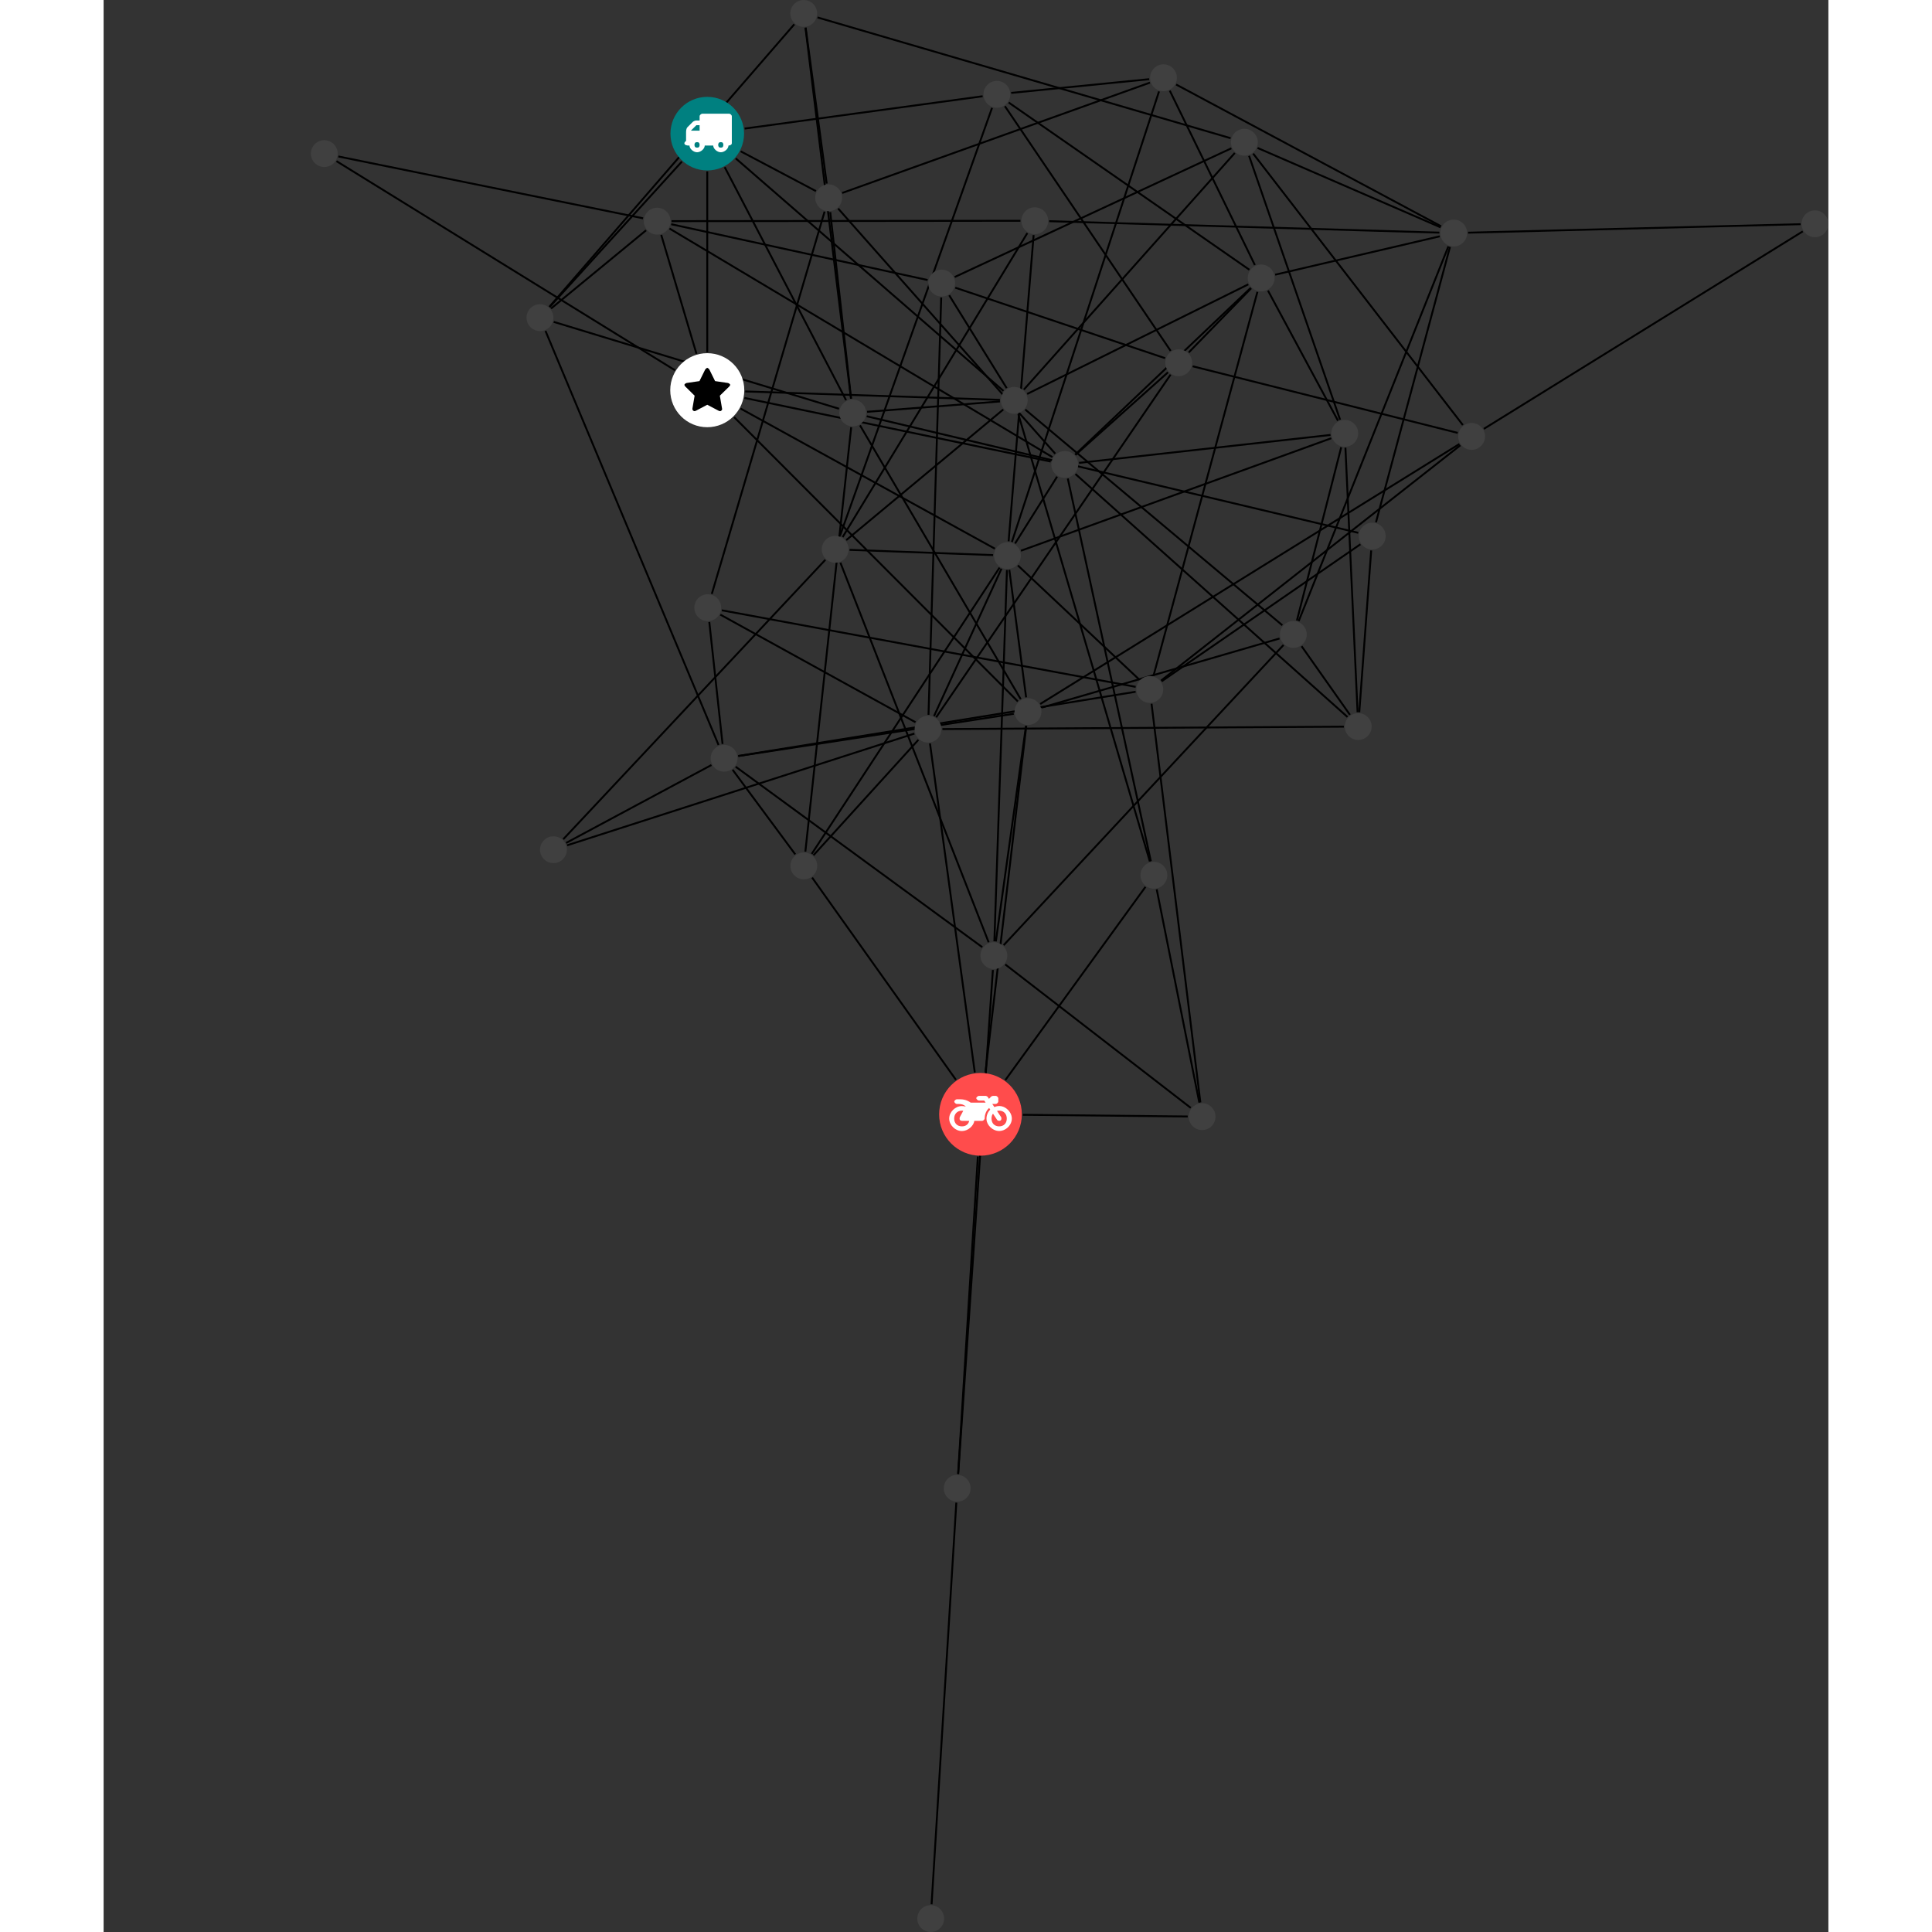 <?xml version="1.0" encoding="UTF-8"?>
<svg xmlns="http://www.w3.org/2000/svg" xmlns:xlink="http://www.w3.org/1999/xlink" width="405.790pt" height="405.790pt" viewBox="-43.528 0.000 362.263 405.790" version="1.1">
<rect x="-43.528" y="0.000" width="362.263" height="405.790" fill="#333333" stroke="none"/>
<defs>
<g>
<symbol overflow="visible" id="glyph0-0">
<path style="stroke:none;" d="M 1.422 -0.75 L 1.422 -7.922 L 3.562 -7.922 L 3.562 -0.891 L 1.422 -0.891 Z M 0.625 0 L 4.531 0 L 4.531 -8.812 L 0.438 -8.812 L 0.438 0 Z M 0.625 0 "/>
</symbol>
<symbol overflow="visible" id="glyph0-1">
<path style="stroke:none;" d="M 3.375 -0.844 C 3.375 -0.453 3.234 -0.266 2.844 -0.266 C 2.469 -0.266 2.297 -0.453 2.297 -0.844 C 2.297 -1.219 2.469 -1.422 2.844 -1.422 C 3.234 -1.422 3.375 -1.219 3.375 -0.844 Z M 1.594 -3.688 L 1.594 -3.859 C 1.594 -3.875 1.578 -3.875 1.594 -3.891 L 2.688 -4.969 C 2.703 -5 2.656 -4.984 2.688 -4.984 L 3.375 -4.984 L 3.375 -3.828 L 1.594 -3.828 Z M 8.359 -0.844 C 8.359 -0.453 8.219 -0.266 7.828 -0.266 C 7.453 -0.266 7.281 -0.453 7.281 -0.844 C 7.281 -1.219 7.453 -1.422 7.828 -1.422 C 8.219 -1.422 8.359 -1.219 8.359 -0.844 Z M 10.141 -6.891 C 10.141 -7.094 9.812 -7.391 9.609 -7.391 L 3.922 -7.391 C 3.719 -7.391 3.375 -7.094 3.375 -6.891 L 3.375 -5.969 L 2.672 -5.969 C 2.469 -5.969 2.078 -5.812 1.938 -5.672 L 0.844 -4.578 C 0.531 -4.266 0.531 -3.734 0.531 -3.328 L 0.531 -1.688 C 0.516 -1.688 0.172 -1.391 0.172 -1.203 C 0.172 -0.781 0.781 -0.703 1.062 -0.703 L 1.25 -0.703 C 1.25 -0.047 2.062 0.703 2.844 0.703 C 3.641 0.703 4.453 -0.047 4.453 -0.703 L 6.234 -0.703 C 6.234 -0.047 7.047 0.703 7.828 0.703 C 8.625 0.703 9.438 -0.047 9.438 -0.703 C 9.547 -0.703 10.141 -0.781 10.141 -1.203 Z M 10.141 -6.891 "/>
</symbol>
<symbol overflow="visible" id="glyph0-2">
<path style="stroke:none;" d="M 12.969 -2.906 C 12.844 -3.984 11.859 -5.016 10.781 -5.219 C 10.234 -5.328 9.703 -5.219 9.328 -5.031 L 8.875 -5.688 L 9.609 -5.688 C 9.812 -5.688 10.141 -5.984 10.141 -6.188 L 10.141 -6.891 C 10.141 -7.094 9.812 -7.391 9.609 -7.391 L 9.047 -7.391 C 8.969 -7.391 8.734 -7.312 8.656 -7.25 L 8.188 -6.766 L 7.891 -7.203 C 7.828 -7.281 7.594 -7.391 7.484 -7.391 L 6.078 -7.391 C 5.906 -7.391 5.547 -7.125 5.516 -6.953 C 5.484 -6.734 5.828 -6.406 6.047 -6.406 L 7.188 -6.406 L 7.484 -5.969 L 4.344 -5.969 C 4.141 -6.125 3.375 -6.672 2.141 -6.672 L 1.422 -6.672 C 1.219 -6.672 0.891 -6.375 0.891 -6.188 C 0.891 -5.984 1.219 -5.688 1.422 -5.688 L 1.781 -5.688 C 2.484 -5.688 2.906 -5.516 3.281 -5.188 L 3.25 -5.141 C 3.078 -5.188 2.797 -5.25 2.5 -5.25 C 1.109 -5.25 -0.172 -4 -0.172 -2.625 C -0.172 -1.25 1.109 0 2.5 0 C 3.75 0 4.953 -1.062 5.109 -2.141 L 6.766 -2.141 C 6.969 -2.141 7.281 -2.438 7.281 -2.625 C 7.281 -3.609 7.688 -4.391 8.219 -4.844 L 8.453 -4.5 C 7.969 -4.062 7.578 -3.203 7.672 -2.359 C 7.781 -1.172 8.969 -0.094 10.141 -0.016 C 11.703 0.094 13.156 -1.344 12.969 -2.906 Z M 2.5 -0.984 C 1.516 -0.984 0.875 -1.641 0.875 -2.625 C 0.875 -3.594 1.516 -4.281 2.5 -4.281 C 2.672 -4.281 2.844 -4.234 2.781 -4.25 L 2.047 -2.891 C 2 -2.781 2 -2.469 2.047 -2.359 C 2.125 -2.25 2.375 -2.141 2.5 -2.141 L 4.031 -2.141 C 3.891 -1.453 3.344 -0.984 2.5 -0.984 Z M 10.328 -0.984 C 9.344 -0.984 8.719 -1.641 8.719 -2.625 C 8.719 -3.109 8.859 -3.469 9.031 -3.641 L 9.906 -2.328 C 9.969 -2.219 10.203 -2.141 10.328 -2.141 C 10.391 -2.141 10.594 -2.188 10.641 -2.234 C 10.812 -2.344 10.844 -2.75 10.734 -2.922 L 9.875 -4.219 C 9.859 -4.219 10.094 -4.281 10.328 -4.281 C 11.297 -4.281 11.922 -3.594 11.922 -2.625 C 11.922 -1.641 11.297 -0.984 10.328 -0.984 Z M 10.328 -0.984 "/>
</symbol>
<symbol overflow="visible" id="glyph0-3">
<path style="stroke:none;" d="M 9.438 -5.078 C 9.438 -5.25 9.078 -5.453 8.938 -5.469 L 6.266 -5.859 L 5.078 -8.266 C 5.031 -8.375 4.75 -8.641 4.625 -8.641 C 4.5 -8.641 4.234 -8.375 4.172 -8.266 L 2.984 -5.859 L 0.312 -5.469 C 0.172 -5.453 -0.172 -5.25 -0.172 -5.078 C -0.172 -4.969 -0.062 -4.781 0.016 -4.719 L 1.969 -2.797 L 1.5 -0.062 C 1.5 -0.016 1.5 0.016 1.5 0.047 C 1.5 0.203 1.75 0.453 1.906 0.453 C 1.984 0.453 2.188 0.406 2.25 0.359 L 4.625 -0.891 L 7 0.359 C 7.062 0.406 7.266 0.453 7.344 0.453 C 7.5 0.453 7.75 0.203 7.75 0.047 C 7.75 0.016 7.75 -0.016 7.734 -0.062 L 7.266 -2.797 L 9.234 -4.719 C 9.297 -4.781 9.438 -4.969 9.438 -5.078 Z M 9.438 -5.078 "/>
</symbol>
</g>
<clipPath id="clip1">
  <path d="M 124 309 L 142 309 L 142 405.789 L 124 405.789 Z M 124 309 "/>
</clipPath>
<clipPath id="clip2">
  <path d="M 240 42 L 318.734 42 L 318.734 96 L 240 96 Z M 240 42 "/>
</clipPath>
<clipPath id="clip3">
  <path d="M 237 41 L 318.734 41 L 318.734 55 L 237 55 Z M 237 41 "/>
</clipPath>
<clipPath id="clip4">
  <path d="M 127 400 L 134 400 L 134 405.789 L 127 405.789 Z M 127 400 "/>
</clipPath>
<clipPath id="clip5">
  <path d="M 313 44 L 318.734 44 L 318.734 50 L 313 50 Z M 313 44 "/>
</clipPath>
</defs>
<g id="surface1">
<path style="fill:none;stroke-width:0.399;stroke-linecap:butt;stroke-linejoin:miter;stroke:rgb(0%,0%,0%);stroke-opacity:1;stroke-miterlimit:10;" d="M -0 -7.928 L -0 -45.908 " transform="matrix(1,0,0,-1,83.258,28.072)"/>
<path style="fill:none;stroke-width:0.399;stroke-linecap:butt;stroke-linejoin:miter;stroke:rgb(0%,0%,0%);stroke-opacity:1;stroke-miterlimit:10;" d="M 3.664 -7.033 L 29.16 -55.983 " transform="matrix(1,0,0,-1,83.258,28.072)"/>
<path style="fill:none;stroke-width:0.399;stroke-linecap:butt;stroke-linejoin:miter;stroke:rgb(0%,0%,0%);stroke-opacity:1;stroke-miterlimit:10;" d="M 5.984 -5.198 L 62.207 -54.037 " transform="matrix(1,0,0,-1,83.258,28.072)"/>
<path style="fill:none;stroke-width:0.399;stroke-linecap:butt;stroke-linejoin:miter;stroke:rgb(0%,0%,0%);stroke-opacity:1;stroke-miterlimit:10;" d="M 7.855 1.068 L 57.84 7.857 " transform="matrix(1,0,0,-1,83.258,28.072)"/>
<path style="fill:none;stroke-width:0.399;stroke-linecap:butt;stroke-linejoin:miter;stroke:rgb(0%,0%,0%);stroke-opacity:1;stroke-miterlimit:10;" d="M -5.332 -5.865 L -33.11 -36.416 " transform="matrix(1,0,0,-1,83.258,28.072)"/>
<path style="fill:none;stroke-width:0.399;stroke-linecap:butt;stroke-linejoin:miter;stroke:rgb(0%,0%,0%);stroke-opacity:1;stroke-miterlimit:10;" d="M 7.012 -3.705 L 22.828 -12.065 " transform="matrix(1,0,0,-1,83.258,28.072)"/>
<path style="fill:none;stroke-width:0.399;stroke-linecap:butt;stroke-linejoin:miter;stroke:rgb(0%,0%,0%);stroke-opacity:1;stroke-miterlimit:10;" d="M 121.039 -107.397 L 62.258 -170.444 " transform="matrix(1,0,0,-1,83.258,28.072)"/>
<path style="fill:none;stroke-width:0.399;stroke-linecap:butt;stroke-linejoin:miter;stroke:rgb(0%,0%,0%);stroke-opacity:1;stroke-miterlimit:10;" d="M 120.785 -103.252 L 66.797 -57.955 " transform="matrix(1,0,0,-1,83.258,28.072)"/>
<path style="fill:none;stroke-width:0.399;stroke-linecap:butt;stroke-linejoin:miter;stroke:rgb(0%,0%,0%);stroke-opacity:1;stroke-miterlimit:10;" d="M 124.836 -107.658 L 134.988 -122.065 " transform="matrix(1,0,0,-1,83.258,28.072)"/>
<path style="fill:none;stroke-width:0.399;stroke-linecap:butt;stroke-linejoin:miter;stroke:rgb(0%,0%,0%);stroke-opacity:1;stroke-miterlimit:10;" d="M 123.847 -102.268 L 133.152 -65.869 " transform="matrix(1,0,0,-1,83.258,28.072)"/>
<path style="fill:none;stroke-width:0.399;stroke-linecap:butt;stroke-linejoin:miter;stroke:rgb(0%,0%,0%);stroke-opacity:1;stroke-miterlimit:10;" d="M 124.219 -102.389 L 155.664 -23.678 " transform="matrix(1,0,0,-1,83.258,28.072)"/>
<path style="fill:none;stroke-width:0.399;stroke-linecap:butt;stroke-linejoin:miter;stroke:rgb(0%,0%,0%);stroke-opacity:1;stroke-miterlimit:10;" d="M 120.199 -106.033 L 70.265 -120.545 " transform="matrix(1,0,0,-1,83.258,28.072)"/>
<path style="fill:none;stroke-width:0.399;stroke-linecap:butt;stroke-linejoin:miter;stroke:rgb(0%,0%,0%);stroke-opacity:1;stroke-miterlimit:10;" d="M 73.48 -72.041 L 64.656 -86.073 " transform="matrix(1,0,0,-1,83.258,28.072)"/>
<path style="fill:none;stroke-width:0.399;stroke-linecap:butt;stroke-linejoin:miter;stroke:rgb(0%,0%,0%);stroke-opacity:1;stroke-miterlimit:10;" d="M 72.133 -68.873 L 7.808 -55.506 " transform="matrix(1,0,0,-1,83.258,28.072)"/>
<path style="fill:none;stroke-width:0.399;stroke-linecap:butt;stroke-linejoin:miter;stroke:rgb(0%,0%,0%);stroke-opacity:1;stroke-miterlimit:10;" d="M 77.34 -71.494 L 134.476 -122.522 " transform="matrix(1,0,0,-1,83.258,28.072)"/>
<path style="fill:none;stroke-width:0.399;stroke-linecap:butt;stroke-linejoin:miter;stroke:rgb(0%,0%,0%);stroke-opacity:1;stroke-miterlimit:10;" d="M 77.34 -67.475 L 96.769 -50.131 " transform="matrix(1,0,0,-1,83.258,28.072)"/>
<path style="fill:none;stroke-width:0.399;stroke-linecap:butt;stroke-linejoin:miter;stroke:rgb(0%,0%,0%);stroke-opacity:1;stroke-miterlimit:10;" d="M 78.086 -69.151 L 130.902 -63.28 " transform="matrix(1,0,0,-1,83.258,28.072)"/>
<path style="fill:none;stroke-width:0.399;stroke-linecap:butt;stroke-linejoin:miter;stroke:rgb(0%,0%,0%);stroke-opacity:1;stroke-miterlimit:10;" d="M 75.726 -72.436 L 93.172 -152.815 " transform="matrix(1,0,0,-1,83.258,28.072)"/>
<path style="fill:none;stroke-width:0.399;stroke-linecap:butt;stroke-linejoin:miter;stroke:rgb(0%,0%,0%);stroke-opacity:1;stroke-miterlimit:10;" d="M 72.496 -67.94 L -7.93 -19.928 " transform="matrix(1,0,0,-1,83.258,28.072)"/>
<path style="fill:none;stroke-width:0.399;stroke-linecap:butt;stroke-linejoin:miter;stroke:rgb(0%,0%,0%);stroke-opacity:1;stroke-miterlimit:10;" d="M 77.277 -67.408 L 114.156 -32.389 " transform="matrix(1,0,0,-1,83.258,28.072)"/>
<path style="fill:none;stroke-width:0.399;stroke-linecap:butt;stroke-linejoin:miter;stroke:rgb(0%,0%,0%);stroke-opacity:1;stroke-miterlimit:10;" d="M 73.09 -67.225 L 27.496 -15.733 " transform="matrix(1,0,0,-1,83.258,28.072)"/>
<path style="fill:none;stroke-width:0.399;stroke-linecap:butt;stroke-linejoin:miter;stroke:rgb(0%,0%,0%);stroke-opacity:1;stroke-miterlimit:10;" d="M 56.836 -214.85 L 52.687 -281.51 " transform="matrix(1,0,0,-1,83.258,28.072)"/>
<path style="fill:none;stroke-width:0.399;stroke-linecap:butt;stroke-linejoin:miter;stroke:rgb(0%,0%,0%);stroke-opacity:1;stroke-miterlimit:10;" d="M 66.273 -206.073 L 100.918 -206.432 " transform="matrix(1,0,0,-1,83.258,28.072)"/>
<path style="fill:none;stroke-width:0.399;stroke-linecap:butt;stroke-linejoin:miter;stroke:rgb(0%,0%,0%);stroke-opacity:1;stroke-miterlimit:10;" d="M 62.605 -198.787 L 92.039 -158.205 " transform="matrix(1,0,0,-1,83.258,28.072)"/>
<path style="fill:none;stroke-width:0.399;stroke-linecap:butt;stroke-linejoin:miter;stroke:rgb(0%,0%,0%);stroke-opacity:1;stroke-miterlimit:10;" d="M 52.238 -198.737 L 22.031 -156.26 " transform="matrix(1,0,0,-1,83.258,28.072)"/>
<path style="fill:none;stroke-width:0.399;stroke-linecap:butt;stroke-linejoin:miter;stroke:rgb(0%,0%,0%);stroke-opacity:1;stroke-miterlimit:10;" d="M 56.191 -197.174 L 46.781 -128.069 " transform="matrix(1,0,0,-1,83.258,28.072)"/>
<path style="fill:none;stroke-width:0.399;stroke-linecap:butt;stroke-linejoin:miter;stroke:rgb(0%,0%,0%);stroke-opacity:1;stroke-miterlimit:10;" d="M 58.429 -197.155 L 67.012 -124.385 " transform="matrix(1,0,0,-1,83.258,28.072)"/>
<path style="fill:none;stroke-width:0.399;stroke-linecap:butt;stroke-linejoin:miter;stroke:rgb(0%,0%,0%);stroke-opacity:1;stroke-miterlimit:10;" d="M 50.82 -33.951 L 62.894 -53.451 " transform="matrix(1,0,0,-1,83.258,28.072)"/>
<path style="fill:none;stroke-width:0.399;stroke-linecap:butt;stroke-linejoin:miter;stroke:rgb(0%,0%,0%);stroke-opacity:1;stroke-miterlimit:10;" d="M 52.09 -32.35 L 96.16 -47.158 " transform="matrix(1,0,0,-1,83.258,28.072)"/>
<path style="fill:none;stroke-width:0.399;stroke-linecap:butt;stroke-linejoin:miter;stroke:rgb(0%,0%,0%);stroke-opacity:1;stroke-miterlimit:10;" d="M 46.281 -30.744 L -7.571 -19.022 " transform="matrix(1,0,0,-1,83.258,28.072)"/>
<path style="fill:none;stroke-width:0.399;stroke-linecap:butt;stroke-linejoin:miter;stroke:rgb(0%,0%,0%);stroke-opacity:1;stroke-miterlimit:10;" d="M 51.965 -30.116 L 110.082 -3.073 " transform="matrix(1,0,0,-1,83.258,28.072)"/>
<path style="fill:none;stroke-width:0.399;stroke-linecap:butt;stroke-linejoin:miter;stroke:rgb(0%,0%,0%);stroke-opacity:1;stroke-miterlimit:10;" d="M 49.137 -34.405 L 46.469 -122.065 " transform="matrix(1,0,0,-1,83.258,28.072)"/>
<path style="fill:none;stroke-width:0.399;stroke-linecap:butt;stroke-linejoin:miter;stroke:rgb(0%,0%,0%);stroke-opacity:1;stroke-miterlimit:10;" d="M 68.551 -21.303 L 63.297 -85.619 " transform="matrix(1,0,0,-1,83.258,28.072)"/>
<path style="fill:none;stroke-width:0.399;stroke-linecap:butt;stroke-linejoin:miter;stroke:rgb(0%,0%,0%);stroke-opacity:1;stroke-miterlimit:10;" d="M 67.23 -20.877 L 28.437 -84.729 " transform="matrix(1,0,0,-1,83.258,28.072)"/>
<path style="fill:none;stroke-width:0.399;stroke-linecap:butt;stroke-linejoin:miter;stroke:rgb(0%,0%,0%);stroke-opacity:1;stroke-miterlimit:10;" d="M 65.777 -18.299 L -7.504 -18.377 " transform="matrix(1,0,0,-1,83.258,28.072)"/>
<path style="fill:none;stroke-width:0.399;stroke-linecap:butt;stroke-linejoin:miter;stroke:rgb(0%,0%,0%);stroke-opacity:1;stroke-miterlimit:10;" d="M 71.812 -18.385 L 153.769 -20.787 " transform="matrix(1,0,0,-1,83.258,28.072)"/>
<path style="fill:none;stroke-width:0.399;stroke-linecap:butt;stroke-linejoin:miter;stroke:rgb(0%,0%,0%);stroke-opacity:1;stroke-miterlimit:10;" d="M 60.406 -87.17 L 6.984 -57.733 " transform="matrix(1,0,0,-1,83.258,28.072)"/>
<path style="fill:none;stroke-width:0.399;stroke-linecap:butt;stroke-linejoin:miter;stroke:rgb(0%,0%,0%);stroke-opacity:1;stroke-miterlimit:10;" d="M 60.035 -88.518 L 29.887 -87.416 " transform="matrix(1,0,0,-1,83.258,28.072)"/>
<path style="fill:none;stroke-width:0.399;stroke-linecap:butt;stroke-linejoin:miter;stroke:rgb(0%,0%,0%);stroke-opacity:1;stroke-miterlimit:10;" d="M 62.945 -91.643 L 60.304 -169.635 " transform="matrix(1,0,0,-1,83.258,28.072)"/>
<path style="fill:none;stroke-width:0.399;stroke-linecap:butt;stroke-linejoin:miter;stroke:rgb(0%,0%,0%);stroke-opacity:1;stroke-miterlimit:10;" d="M 65.246 -90.694 L 90.75 -114.678 " transform="matrix(1,0,0,-1,83.258,28.072)"/>
<path style="fill:none;stroke-width:0.399;stroke-linecap:butt;stroke-linejoin:miter;stroke:rgb(0%,0%,0%);stroke-opacity:1;stroke-miterlimit:10;" d="M 63.984 -85.76 L 94.887 8.873 " transform="matrix(1,0,0,-1,83.258,28.072)"/>
<path style="fill:none;stroke-width:0.399;stroke-linecap:butt;stroke-linejoin:miter;stroke:rgb(0%,0%,0%);stroke-opacity:1;stroke-miterlimit:10;" d="M 65.887 -87.6 L 131.062 -63.975 " transform="matrix(1,0,0,-1,83.258,28.072)"/>
<path style="fill:none;stroke-width:0.399;stroke-linecap:butt;stroke-linejoin:miter;stroke:rgb(0%,0%,0%);stroke-opacity:1;stroke-miterlimit:10;" d="M 61.394 -91.151 L 21.937 -151.28 " transform="matrix(1,0,0,-1,83.258,28.072)"/>
<path style="fill:none;stroke-width:0.399;stroke-linecap:butt;stroke-linejoin:miter;stroke:rgb(0%,0%,0%);stroke-opacity:1;stroke-miterlimit:10;" d="M 61.793 -91.373 L 47.629 -122.334 " transform="matrix(1,0,0,-1,83.258,28.072)"/>
<path style="fill:none;stroke-width:0.399;stroke-linecap:butt;stroke-linejoin:miter;stroke:rgb(0%,0%,0%);stroke-opacity:1;stroke-miterlimit:10;" d="M 63.445 -91.619 L 66.972 -118.397 " transform="matrix(1,0,0,-1,83.258,28.072)"/>
<path style="fill:none;stroke-width:0.399;stroke-linecap:butt;stroke-linejoin:miter;stroke:rgb(0%,0%,0%);stroke-opacity:1;stroke-miterlimit:10;" d="M 7.969 -54.147 L 61.469 -55.916 " transform="matrix(1,0,0,-1,83.258,28.072)"/>
<path style="fill:none;stroke-width:0.399;stroke-linecap:butt;stroke-linejoin:miter;stroke:rgb(0%,0%,0%);stroke-opacity:1;stroke-miterlimit:10;" d="M -6.785 -49.69 L -77.875 -5.776 " transform="matrix(1,0,0,-1,83.258,28.072)"/>
<path style="fill:none;stroke-width:0.399;stroke-linecap:butt;stroke-linejoin:miter;stroke:rgb(0%,0%,0%);stroke-opacity:1;stroke-miterlimit:10;" d="M -2.266 -46.237 L -9.664 -21.272 " transform="matrix(1,0,0,-1,83.258,28.072)"/>
<path style="fill:none;stroke-width:0.399;stroke-linecap:butt;stroke-linejoin:miter;stroke:rgb(0%,0%,0%);stroke-opacity:1;stroke-miterlimit:10;" d="M 5.633 -59.53 L 65.234 -119.252 " transform="matrix(1,0,0,-1,83.258,28.072)"/>
<path style="fill:none;stroke-width:0.399;stroke-linecap:butt;stroke-linejoin:miter;stroke:rgb(0%,0%,0%);stroke-opacity:1;stroke-miterlimit:10;" d="M -30.246 -148.201 L 24.805 -89.506 " transform="matrix(1,0,0,-1,83.258,28.072)"/>
<path style="fill:none;stroke-width:0.399;stroke-linecap:butt;stroke-linejoin:miter;stroke:rgb(0%,0%,0%);stroke-opacity:1;stroke-miterlimit:10;" d="M -29.649 -148.975 L 0.875 -132.612 " transform="matrix(1,0,0,-1,83.258,28.072)"/>
<path style="fill:none;stroke-width:0.399;stroke-linecap:butt;stroke-linejoin:miter;stroke:rgb(0%,0%,0%);stroke-opacity:1;stroke-miterlimit:10;" d="M -29.438 -149.475 L 43.504 -126.006 " transform="matrix(1,0,0,-1,83.258,28.072)"/>
<path style="fill:none;stroke-width:0.399;stroke-linecap:butt;stroke-linejoin:miter;stroke:rgb(0%,0%,0%);stroke-opacity:1;stroke-miterlimit:10;" d="M 52.707 -281.514 L 59.992 -175.658 " transform="matrix(1,0,0,-1,83.258,28.072)"/>
<g clip-path="url(#clip1)" clip-rule="nonzero">
<path style="fill:none;stroke-width:0.399;stroke-linecap:butt;stroke-linejoin:miter;stroke:rgb(0%,0%,0%);stroke-opacity:1;stroke-miterlimit:10;" d="M 52.312 -287.533 L 47.117 -371.893 " transform="matrix(1,0,0,-1,83.258,28.072)"/>
</g>
<path style="fill:none;stroke-width:0.399;stroke-linecap:butt;stroke-linejoin:miter;stroke:rgb(0%,0%,0%);stroke-opacity:1;stroke-miterlimit:10;" d="M 27.969 -90.115 L 59.101 -169.838 " transform="matrix(1,0,0,-1,83.258,28.072)"/>
<path style="fill:none;stroke-width:0.399;stroke-linecap:butt;stroke-linejoin:miter;stroke:rgb(0%,0%,0%);stroke-opacity:1;stroke-miterlimit:10;" d="M 29.187 -85.377 L 62.164 -57.944 " transform="matrix(1,0,0,-1,83.258,28.072)"/>
<path style="fill:none;stroke-width:0.399;stroke-linecap:butt;stroke-linejoin:miter;stroke:rgb(0%,0%,0%);stroke-opacity:1;stroke-miterlimit:10;" d="M 27.879 -84.463 L 59.816 5.42 " transform="matrix(1,0,0,-1,83.258,28.072)"/>
<path style="fill:none;stroke-width:0.399;stroke-linecap:butt;stroke-linejoin:miter;stroke:rgb(0%,0%,0%);stroke-opacity:1;stroke-miterlimit:10;" d="M 101.551 -204.619 L 62.59 -174.494 " transform="matrix(1,0,0,-1,83.258,28.072)"/>
<path style="fill:none;stroke-width:0.399;stroke-linecap:butt;stroke-linejoin:miter;stroke:rgb(0%,0%,0%);stroke-opacity:1;stroke-miterlimit:10;" d="M 103.57 -203.471 L 93.316 -119.74 " transform="matrix(1,0,0,-1,83.258,28.072)"/>
<path style="fill:none;stroke-width:0.399;stroke-linecap:butt;stroke-linejoin:miter;stroke:rgb(0%,0%,0%);stroke-opacity:1;stroke-miterlimit:10;" d="M 103.347 -203.506 L 94.402 -158.721 " transform="matrix(1,0,0,-1,83.258,28.072)"/>
<path style="fill:none;stroke-width:0.399;stroke-linecap:butt;stroke-linejoin:miter;stroke:rgb(0%,0%,0%);stroke-opacity:1;stroke-miterlimit:10;" d="M 57.765 -170.869 L 5.972 -132.967 " transform="matrix(1,0,0,-1,83.258,28.072)"/>
<path style="fill:none;stroke-width:0.399;stroke-linecap:butt;stroke-linejoin:miter;stroke:rgb(0%,0%,0%);stroke-opacity:1;stroke-miterlimit:10;" d="M 60.617 -169.662 L 66.949 -124.377 " transform="matrix(1,0,0,-1,83.258,28.072)"/>
<path style="fill:none;stroke-width:0.399;stroke-linecap:butt;stroke-linejoin:miter;stroke:rgb(0%,0%,0%);stroke-opacity:1;stroke-miterlimit:10;" d="M 33.566 -58.424 L 61.476 -56.248 " transform="matrix(1,0,0,-1,83.258,28.072)"/>
<path style="fill:none;stroke-width:0.399;stroke-linecap:butt;stroke-linejoin:miter;stroke:rgb(0%,0%,0%);stroke-opacity:1;stroke-miterlimit:10;" d="M 33.492 -59.358 L 136.734 -83.838 " transform="matrix(1,0,0,-1,83.258,28.072)"/>
<path style="fill:none;stroke-width:0.399;stroke-linecap:butt;stroke-linejoin:miter;stroke:rgb(0%,0%,0%);stroke-opacity:1;stroke-miterlimit:10;" d="M 30.187 -55.666 L 20.629 22.259 " transform="matrix(1,0,0,-1,83.258,28.072)"/>
<path style="fill:none;stroke-width:0.399;stroke-linecap:butt;stroke-linejoin:miter;stroke:rgb(0%,0%,0%);stroke-opacity:1;stroke-miterlimit:10;" d="M 30.23 -61.658 L 20.605 -150.803 " transform="matrix(1,0,0,-1,83.258,28.072)"/>
<path style="fill:none;stroke-width:0.399;stroke-linecap:butt;stroke-linejoin:miter;stroke:rgb(0%,0%,0%);stroke-opacity:1;stroke-miterlimit:10;" d="M 27.668 -57.78 L -32.254 -39.53 " transform="matrix(1,0,0,-1,83.258,28.072)"/>
<path style="fill:none;stroke-width:0.399;stroke-linecap:butt;stroke-linejoin:miter;stroke:rgb(0%,0%,0%);stroke-opacity:1;stroke-miterlimit:10;" d="M 30.219 -55.662 L 25.832 -16.475 " transform="matrix(1,0,0,-1,83.258,28.072)"/>
<path style="fill:none;stroke-width:0.399;stroke-linecap:butt;stroke-linejoin:miter;stroke:rgb(0%,0%,0%);stroke-opacity:1;stroke-miterlimit:10;" d="M 32.082 -61.264 L 65.84 -118.783 " transform="matrix(1,0,0,-1,83.258,28.072)"/>
<path style="fill:none;stroke-width:0.399;stroke-linecap:butt;stroke-linejoin:miter;stroke:rgb(0%,0%,0%);stroke-opacity:1;stroke-miterlimit:10;" d="M 65.336 -58.912 L 92.961 -152.865 " transform="matrix(1,0,0,-1,83.258,28.072)"/>
<path style="fill:none;stroke-width:0.399;stroke-linecap:butt;stroke-linejoin:miter;stroke:rgb(0%,0%,0%);stroke-opacity:1;stroke-miterlimit:10;" d="M 67.187 -54.674 L 113.64 -31.651 " transform="matrix(1,0,0,-1,83.258,28.072)"/>
<path style="fill:none;stroke-width:0.399;stroke-linecap:butt;stroke-linejoin:miter;stroke:rgb(0%,0%,0%);stroke-opacity:1;stroke-miterlimit:10;" d="M 66.492 -53.764 L 110.808 -4.053 " transform="matrix(1,0,0,-1,83.258,28.072)"/>
<path style="fill:none;stroke-width:0.399;stroke-linecap:butt;stroke-linejoin:miter;stroke:rgb(0%,0%,0%);stroke-opacity:1;stroke-miterlimit:10;" d="M 158.176 -65.455 L 95.32 -114.877 " transform="matrix(1,0,0,-1,83.258,28.072)"/>
<path style="fill:none;stroke-width:0.399;stroke-linecap:butt;stroke-linejoin:miter;stroke:rgb(0%,0%,0%);stroke-opacity:1;stroke-miterlimit:10;" d="M 157.621 -62.854 L 101.949 -48.858 " transform="matrix(1,0,0,-1,83.258,28.072)"/>
<g clip-path="url(#clip2)" clip-rule="nonzero">
<path style="fill:none;stroke-width:0.399;stroke-linecap:butt;stroke-linejoin:miter;stroke:rgb(0%,0%,0%);stroke-opacity:1;stroke-miterlimit:10;" d="M 163.113 -62.002 L 230.097 -20.526 " transform="matrix(1,0,0,-1,83.258,28.072)"/>
</g>
<path style="fill:none;stroke-width:0.399;stroke-linecap:butt;stroke-linejoin:miter;stroke:rgb(0%,0%,0%);stroke-opacity:1;stroke-miterlimit:10;" d="M 158.703 -61.201 L 114.66 -4.19 " transform="matrix(1,0,0,-1,83.258,28.072)"/>
<path style="fill:none;stroke-width:0.399;stroke-linecap:butt;stroke-linejoin:miter;stroke:rgb(0%,0%,0%);stroke-opacity:1;stroke-miterlimit:10;" d="M 157.98 -65.182 L 69.93 -119.795 " transform="matrix(1,0,0,-1,83.258,28.072)"/>
<path style="fill:none;stroke-width:0.399;stroke-linecap:butt;stroke-linejoin:miter;stroke:rgb(0%,0%,0%);stroke-opacity:1;stroke-miterlimit:10;" d="M 95.433 -115.03 L 137.187 -86.244 " transform="matrix(1,0,0,-1,83.258,28.072)"/>
<path style="fill:none;stroke-width:0.399;stroke-linecap:butt;stroke-linejoin:miter;stroke:rgb(0%,0%,0%);stroke-opacity:1;stroke-miterlimit:10;" d="M 89.969 -117.225 L 6.515 -130.705 " transform="matrix(1,0,0,-1,83.258,28.072)"/>
<path style="fill:none;stroke-width:0.399;stroke-linecap:butt;stroke-linejoin:miter;stroke:rgb(0%,0%,0%);stroke-opacity:1;stroke-miterlimit:10;" d="M 89.98 -116.194 L 3.07 -100.115 " transform="matrix(1,0,0,-1,83.258,28.072)"/>
<path style="fill:none;stroke-width:0.399;stroke-linecap:butt;stroke-linejoin:miter;stroke:rgb(0%,0%,0%);stroke-opacity:1;stroke-miterlimit:10;" d="M 93.738 -113.83 L 115.555 -33.225 " transform="matrix(1,0,0,-1,83.258,28.072)"/>
<path style="fill:none;stroke-width:0.399;stroke-linecap:butt;stroke-linejoin:miter;stroke:rgb(0%,0%,0%);stroke-opacity:1;stroke-miterlimit:10;" d="M 98.484 10.318 L 154.125 -19.451 " transform="matrix(1,0,0,-1,83.258,28.072)"/>
<path style="fill:none;stroke-width:0.399;stroke-linecap:butt;stroke-linejoin:miter;stroke:rgb(0%,0%,0%);stroke-opacity:1;stroke-miterlimit:10;" d="M 97.148 9.029 L 115.019 -27.596 " transform="matrix(1,0,0,-1,83.258,28.072)"/>
<path style="fill:none;stroke-width:0.399;stroke-linecap:butt;stroke-linejoin:miter;stroke:rgb(0%,0%,0%);stroke-opacity:1;stroke-miterlimit:10;" d="M 92.82 11.443 L 63.832 8.56 " transform="matrix(1,0,0,-1,83.258,28.072)"/>
<path style="fill:none;stroke-width:0.399;stroke-linecap:butt;stroke-linejoin:miter;stroke:rgb(0%,0%,0%);stroke-opacity:1;stroke-miterlimit:10;" d="M 92.984 10.72 L 28.34 -12.455 " transform="matrix(1,0,0,-1,83.258,28.072)"/>
<path style="fill:none;stroke-width:0.399;stroke-linecap:butt;stroke-linejoin:miter;stroke:rgb(0%,0%,0%);stroke-opacity:1;stroke-miterlimit:10;" d="M 136.59 -121.518 L 134.039 -65.959 " transform="matrix(1,0,0,-1,83.258,28.072)"/>
<path style="fill:none;stroke-width:0.399;stroke-linecap:butt;stroke-linejoin:miter;stroke:rgb(0%,0%,0%);stroke-opacity:1;stroke-miterlimit:10;" d="M 136.949 -121.526 L 139.449 -87.541 " transform="matrix(1,0,0,-1,83.258,28.072)"/>
<path style="fill:none;stroke-width:0.399;stroke-linecap:butt;stroke-linejoin:miter;stroke:rgb(0%,0%,0%);stroke-opacity:1;stroke-miterlimit:10;" d="M 133.711 -124.553 L 49.394 -125.061 " transform="matrix(1,0,0,-1,83.258,28.072)"/>
<path style="fill:none;stroke-width:0.399;stroke-linecap:butt;stroke-linejoin:miter;stroke:rgb(0%,0%,0%);stroke-opacity:1;stroke-miterlimit:10;" d="M 101.125 -45.959 L 114.238 -32.475 " transform="matrix(1,0,0,-1,83.258,28.072)"/>
<path style="fill:none;stroke-width:0.399;stroke-linecap:butt;stroke-linejoin:miter;stroke:rgb(0%,0%,0%);stroke-opacity:1;stroke-miterlimit:10;" d="M 97.328 -45.623 L 62.519 5.767 " transform="matrix(1,0,0,-1,83.258,28.072)"/>
<path style="fill:none;stroke-width:0.399;stroke-linecap:butt;stroke-linejoin:miter;stroke:rgb(0%,0%,0%);stroke-opacity:1;stroke-miterlimit:10;" d="M 97.316 -50.612 L 48.078 -122.588 " transform="matrix(1,0,0,-1,83.258,28.072)"/>
<path style="fill:none;stroke-width:0.399;stroke-linecap:butt;stroke-linejoin:miter;stroke:rgb(0%,0%,0%);stroke-opacity:1;stroke-miterlimit:10;" d="M 132.472 -60.287 L 117.773 -32.967 " transform="matrix(1,0,0,-1,83.258,28.072)"/>
<path style="fill:none;stroke-width:0.399;stroke-linecap:butt;stroke-linejoin:miter;stroke:rgb(0%,0%,0%);stroke-opacity:1;stroke-miterlimit:10;" d="M 132.918 -60.092 L 113.801 -4.655 " transform="matrix(1,0,0,-1,83.258,28.072)"/>
<path style="fill:none;stroke-width:0.399;stroke-linecap:butt;stroke-linejoin:miter;stroke:rgb(0%,0%,0%);stroke-opacity:1;stroke-miterlimit:10;" d="M 140.457 -81.619 L 156 -23.791 " transform="matrix(1,0,0,-1,83.258,28.072)"/>
<path style="fill:none;stroke-width:0.399;stroke-linecap:butt;stroke-linejoin:miter;stroke:rgb(0%,0%,0%);stroke-opacity:1;stroke-miterlimit:10;" d="M -77.485 -4.791 L -13.477 -17.78 " transform="matrix(1,0,0,-1,83.258,28.072)"/>
<path style="fill:none;stroke-width:0.399;stroke-linecap:butt;stroke-linejoin:miter;stroke:rgb(0%,0%,0%);stroke-opacity:1;stroke-miterlimit:10;" d="M -12.848 -20.299 L -32.813 -36.733 " transform="matrix(1,0,0,-1,83.258,28.072)"/>
<path style="fill:none;stroke-width:0.399;stroke-linecap:butt;stroke-linejoin:miter;stroke:rgb(0%,0%,0%);stroke-opacity:1;stroke-miterlimit:10;" d="M 3.211 -128.186 L 0.429 -102.565 " transform="matrix(1,0,0,-1,83.258,28.072)"/>
<path style="fill:none;stroke-width:0.399;stroke-linecap:butt;stroke-linejoin:miter;stroke:rgb(0%,0%,0%);stroke-opacity:1;stroke-miterlimit:10;" d="M 5.332 -133.612 L 18.484 -151.377 " transform="matrix(1,0,0,-1,83.258,28.072)"/>
<path style="fill:none;stroke-width:0.399;stroke-linecap:butt;stroke-linejoin:miter;stroke:rgb(0%,0%,0%);stroke-opacity:1;stroke-miterlimit:10;" d="M 2.371 -128.401 L -33.977 -41.432 " transform="matrix(1,0,0,-1,83.258,28.072)"/>
<path style="fill:none;stroke-width:0.399;stroke-linecap:butt;stroke-linejoin:miter;stroke:rgb(0%,0%,0%);stroke-opacity:1;stroke-miterlimit:10;" d="M 6.519 -130.729 L 64.383 -121.846 " transform="matrix(1,0,0,-1,83.258,28.072)"/>
<g clip-path="url(#clip3)" clip-rule="nonzero">
<path style="fill:none;stroke-width:0.399;stroke-linecap:butt;stroke-linejoin:miter;stroke:rgb(0%,0%,0%);stroke-opacity:1;stroke-miterlimit:10;" d="M 229.644 -19.014 L 159.801 -20.799 " transform="matrix(1,0,0,-1,83.258,28.072)"/>
</g>
<path style="fill:none;stroke-width:0.399;stroke-linecap:butt;stroke-linejoin:miter;stroke:rgb(0%,0%,0%);stroke-opacity:1;stroke-miterlimit:10;" d="M 153.847 -21.561 L 119.281 -29.623 " transform="matrix(1,0,0,-1,83.258,28.072)"/>
<path style="fill:none;stroke-width:0.399;stroke-linecap:butt;stroke-linejoin:miter;stroke:rgb(0%,0%,0%);stroke-opacity:1;stroke-miterlimit:10;" d="M 154.015 -19.674 L 115.586 -3.002 " transform="matrix(1,0,0,-1,83.258,28.072)"/>
<path style="fill:none;stroke-width:0.399;stroke-linecap:butt;stroke-linejoin:miter;stroke:rgb(0%,0%,0%);stroke-opacity:1;stroke-miterlimit:10;" d="M 2.746 -101.022 L 43.734 -123.623 " transform="matrix(1,0,0,-1,83.258,28.072)"/>
<path style="fill:none;stroke-width:0.399;stroke-linecap:butt;stroke-linejoin:miter;stroke:rgb(0%,0%,0%);stroke-opacity:1;stroke-miterlimit:10;" d="M 0.957 -96.67 L 24.644 -16.369 " transform="matrix(1,0,0,-1,83.258,28.072)"/>
<path style="fill:none;stroke-width:0.399;stroke-linecap:butt;stroke-linejoin:miter;stroke:rgb(0%,0%,0%);stroke-opacity:1;stroke-miterlimit:10;" d="M 23.16 24.408 L 109.918 -0.951 " transform="matrix(1,0,0,-1,83.258,28.072)"/>
<path style="fill:none;stroke-width:0.399;stroke-linecap:butt;stroke-linejoin:miter;stroke:rgb(0%,0%,0%);stroke-opacity:1;stroke-miterlimit:10;" d="M 18.285 22.974 L -33.164 -36.369 " transform="matrix(1,0,0,-1,83.258,28.072)"/>
<path style="fill:none;stroke-width:0.399;stroke-linecap:butt;stroke-linejoin:miter;stroke:rgb(0%,0%,0%);stroke-opacity:1;stroke-miterlimit:10;" d="M 20.668 22.263 L 25.094 -10.483 " transform="matrix(1,0,0,-1,83.258,28.072)"/>
<path style="fill:none;stroke-width:0.399;stroke-linecap:butt;stroke-linejoin:miter;stroke:rgb(0%,0%,0%);stroke-opacity:1;stroke-miterlimit:10;" d="M 22.308 -151.569 L 44.347 -127.315 " transform="matrix(1,0,0,-1,83.258,28.072)"/>
<path style="fill:none;stroke-width:0.399;stroke-linecap:butt;stroke-linejoin:miter;stroke:rgb(0%,0%,0%);stroke-opacity:1;stroke-miterlimit:10;" d="M 113.867 -28.588 L 63.308 6.541 " transform="matrix(1,0,0,-1,83.258,28.072)"/>
<path style=" stroke:none;fill-rule:nonzero;fill:rgb(0%,50%,50%);fill-opacity:1;" d="M 90.988 28.07 C 90.988 23.805 87.527 20.344 83.258 20.344 C 78.988 20.344 75.531 23.805 75.531 28.07 C 75.531 32.34 78.988 35.801 83.258 35.801 C 87.527 35.801 90.988 32.34 90.988 28.07 Z M 90.988 28.07 "/>
<g style="fill:rgb(100%,100%,100%);fill-opacity:1;">
  <use xlink:href="#glyph0-1" x="78.277" y="31.275"/>
</g>
<path style=" stroke:none;fill-rule:nonzero;fill:rgb(25%,25%,25%);fill-opacity:1;" d="M 209.172 133.262 C 209.172 131.703 207.91 130.441 206.355 130.441 C 204.797 130.441 203.535 131.703 203.535 133.262 C 203.535 134.816 204.797 136.078 206.355 136.078 C 207.91 136.078 209.172 134.816 209.172 133.262 Z M 209.172 133.262 "/>
<path style=" stroke:none;fill-rule:nonzero;fill:rgb(25%,25%,25%);fill-opacity:1;" d="M 161.164 97.559 C 161.164 96 159.902 94.738 158.344 94.738 C 156.789 94.738 155.527 96 155.527 97.559 C 155.527 99.113 156.789 100.375 158.344 100.375 C 159.902 100.375 161.164 99.113 161.164 97.559 Z M 161.164 97.559 "/>
<path style=" stroke:none;fill-rule:nonzero;fill:rgb(100%,29.999%,29.999%);fill-opacity:1;" d="M 149.332 234.051 C 149.332 229.254 145.445 225.363 140.648 225.363 C 135.848 225.363 131.961 229.254 131.961 234.051 C 131.961 238.848 135.848 242.738 140.648 242.738 C 145.445 242.738 149.332 238.848 149.332 234.051 Z M 149.332 234.051 "/>
<g style="fill:rgb(100%,100%,100%);fill-opacity:1;">
  <use xlink:href="#glyph0-2" x="134.246" y="237.561"/>
</g>
<path style=" stroke:none;fill-rule:nonzero;fill:rgb(25%,25%,25%);fill-opacity:1;" d="M 135.305 59.461 C 135.305 57.902 134.043 56.641 132.488 56.641 C 130.93 56.641 129.668 57.902 129.668 59.461 C 129.668 61.016 130.93 62.277 132.488 62.277 C 134.043 62.277 135.305 61.016 135.305 59.461 Z M 135.305 59.461 "/>
<path style=" stroke:none;fill-rule:nonzero;fill:rgb(25%,25%,25%);fill-opacity:1;" d="M 154.871 46.367 C 154.871 44.812 153.609 43.551 152.055 43.551 C 150.496 43.551 149.234 44.812 149.234 46.367 C 149.234 47.926 150.496 49.188 152.055 49.188 C 153.609 49.188 154.871 47.926 154.871 46.367 Z M 154.871 46.367 "/>
<path style=" stroke:none;fill-rule:nonzero;fill:rgb(25%,25%,25%);fill-opacity:1;" d="M 149.125 116.699 C 149.125 115.141 147.863 113.879 146.309 113.879 C 144.75 113.879 143.488 115.141 143.488 116.699 C 143.488 118.254 144.75 119.516 146.309 119.516 C 147.863 119.516 149.125 118.254 149.125 116.699 Z M 149.125 116.699 "/>
<path style=" stroke:none;fill-rule:nonzero;fill:rgb(100%,100%,100%);fill-opacity:1;" d="M 91.035 81.953 C 91.035 77.66 87.551 74.18 83.258 74.18 C 78.965 74.18 75.484 77.66 75.484 81.953 C 75.484 86.25 78.965 89.73 83.258 89.73 C 87.551 89.73 91.035 86.25 91.035 81.953 Z M 91.035 81.953 "/>
<g style="fill:rgb(0%,0%,0%);fill-opacity:1;">
  <use xlink:href="#glyph0-3" x="78.636" y="85.905"/>
</g>
<path style=" stroke:none;fill-rule:nonzero;fill:rgb(25%,25%,25%);fill-opacity:1;" d="M 53.766 178.473 C 53.766 176.914 52.504 175.652 50.949 175.652 C 49.395 175.652 48.133 176.914 48.133 178.473 C 48.133 180.027 49.395 181.289 50.949 181.289 C 52.504 181.289 53.766 180.027 53.766 178.473 Z M 53.766 178.473 "/>
<path style=" stroke:none;fill-rule:nonzero;fill:rgb(25%,25%,25%);fill-opacity:1;" d="M 138.574 312.59 C 138.574 311.035 137.312 309.773 135.758 309.773 C 134.199 309.773 132.938 311.035 132.938 312.59 C 132.938 314.148 134.199 315.41 135.758 315.41 C 137.312 315.41 138.574 314.148 138.574 312.59 Z M 138.574 312.59 "/>
<path style=" stroke:none;fill-rule:nonzero;fill:rgb(25%,25%,25%);fill-opacity:1;" d="M 112.945 115.379 C 112.945 113.82 111.684 112.559 110.129 112.559 C 108.57 112.559 107.309 113.82 107.309 115.379 C 107.309 116.934 108.57 118.195 110.129 118.195 C 111.684 118.195 112.945 116.934 112.945 115.379 Z M 112.945 115.379 "/>
<path style=" stroke:none;fill-rule:nonzero;fill:rgb(25%,25%,25%);fill-opacity:1;" d="M 190.012 234.535 C 190.012 232.977 188.75 231.715 187.195 231.715 C 185.637 231.715 184.375 232.977 184.375 234.535 C 184.375 236.09 185.637 237.352 187.195 237.352 C 188.75 237.352 190.012 236.09 190.012 234.535 Z M 190.012 234.535 "/>
<path style=" stroke:none;fill-rule:nonzero;fill:rgb(25%,25%,25%);fill-opacity:1;" d="M 146.277 200.719 C 146.277 199.164 145.016 197.902 143.457 197.902 C 141.902 197.902 140.641 199.164 140.641 200.719 C 140.641 202.277 141.902 203.539 143.457 203.539 C 145.016 203.539 146.277 202.277 146.277 200.719 Z M 146.277 200.719 "/>
<path style=" stroke:none;fill-rule:nonzero;fill:rgb(25%,25%,25%);fill-opacity:1;" d="M 116.633 86.73 C 116.633 85.176 115.371 83.914 113.812 83.914 C 112.258 83.914 110.996 85.176 110.996 86.73 C 110.996 88.289 112.258 89.551 113.812 89.551 C 115.371 89.551 116.633 88.289 116.633 86.73 Z M 116.633 86.73 "/>
<path style=" stroke:none;fill-rule:nonzero;fill:rgb(25%,25%,25%);fill-opacity:1;" d="M 150.559 84.086 C 150.559 82.531 149.297 81.27 147.742 81.27 C 146.188 81.27 144.926 82.531 144.926 84.086 C 144.926 85.645 146.188 86.906 147.742 86.906 C 149.297 86.906 150.559 85.645 150.559 84.086 Z M 150.559 84.086 "/>
<path style=" stroke:none;fill-rule:nonzero;fill:rgb(25%,25%,25%);fill-opacity:1;" d="M 246.621 91.66 C 246.621 90.105 245.359 88.844 243.801 88.844 C 242.246 88.844 240.984 90.105 240.984 91.66 C 240.984 93.219 242.246 94.48 243.801 94.48 C 245.359 94.48 246.621 93.219 246.621 91.66 Z M 246.621 91.66 "/>
<path style=" stroke:none;fill-rule:nonzero;fill:rgb(25%,25%,25%);fill-opacity:1;" d="M 179.023 144.812 C 179.023 143.258 177.762 141.996 176.207 141.996 C 174.648 141.996 173.387 143.258 173.387 144.812 C 173.387 146.371 174.648 147.633 176.207 147.633 C 177.762 147.633 179.023 146.371 179.023 144.812 Z M 179.023 144.812 "/>
<path style=" stroke:none;fill-rule:nonzero;fill:rgb(25%,25%,25%);fill-opacity:1;" d="M 181.898 16.332 C 181.898 14.777 180.637 13.516 179.082 13.516 C 177.527 13.516 176.266 14.777 176.266 16.332 C 176.266 17.891 177.527 19.152 179.082 19.152 C 180.637 19.152 181.898 17.891 181.898 16.332 Z M 181.898 16.332 "/>
<path style=" stroke:none;fill-rule:nonzero;fill:rgb(25%,25%,25%);fill-opacity:1;" d="M 222.801 152.605 C 222.801 151.047 221.539 149.785 219.984 149.785 C 218.426 149.785 217.164 151.047 217.164 152.605 C 217.164 154.16 218.426 155.422 219.984 155.422 C 221.539 155.422 222.801 154.16 222.801 152.605 Z M 222.801 152.605 "/>
<path style=" stroke:none;fill-rule:nonzero;fill:rgb(25%,25%,25%);fill-opacity:1;" d="M 185.098 76.191 C 185.098 74.637 183.836 73.375 182.277 73.375 C 180.723 73.375 179.461 74.637 179.461 76.191 C 179.461 77.75 180.723 79.012 182.277 79.012 C 183.836 79.012 185.098 77.75 185.098 76.191 Z M 185.098 76.191 "/>
<path style=" stroke:none;fill-rule:nonzero;fill:rgb(25%,25%,25%);fill-opacity:1;" d="M 219.977 91.016 C 219.977 89.461 218.715 88.199 217.156 88.199 C 215.602 88.199 214.34 89.461 214.34 91.016 C 214.34 92.574 215.602 93.836 217.156 93.836 C 218.715 93.836 219.977 92.574 219.977 91.016 Z M 219.977 91.016 "/>
<path style=" stroke:none;fill-rule:nonzero;fill:rgb(25%,25%,25%);fill-opacity:1;" d="M 179.887 183.832 C 179.887 182.277 178.625 181.016 177.07 181.016 C 175.512 181.016 174.25 182.277 174.25 183.832 C 174.25 185.391 175.512 186.652 177.07 186.652 C 178.625 186.652 179.887 185.391 179.887 183.832 Z M 179.887 183.832 "/>
<path style=" stroke:none;fill-rule:nonzero;fill:rgb(25%,25%,25%);fill-opacity:1;" d="M 225.746 112.605 C 225.746 111.047 224.484 109.785 222.93 109.785 C 221.371 109.785 220.109 111.047 220.109 112.605 C 220.109 114.16 221.371 115.422 222.93 115.422 C 224.484 115.422 225.746 114.16 225.746 112.605 Z M 225.746 112.605 "/>
<path style=" stroke:none;fill-rule:nonzero;fill:rgb(25%,25%,25%);fill-opacity:1;" d="M 5.637 32.262 C 5.637 30.707 4.375 29.445 2.816 29.445 C 1.262 29.445 0 30.707 0 32.262 C 0 33.82 1.262 35.078 2.816 35.078 C 4.375 35.078 5.637 33.82 5.637 32.262 Z M 5.637 32.262 "/>
<path style=" stroke:none;fill-rule:nonzero;fill:rgb(25%,25%,25%);fill-opacity:1;" d="M 75.559 46.453 C 75.559 44.895 74.297 43.633 72.738 43.633 C 71.184 43.633 69.922 44.895 69.922 46.453 C 69.922 48.008 71.184 49.27 72.738 49.27 C 74.297 49.27 75.559 48.008 75.559 46.453 Z M 75.559 46.453 "/>
<g clip-path="url(#clip4)" clip-rule="nonzero">
<path style=" stroke:none;fill-rule:nonzero;fill:rgb(25%,25%,25%);fill-opacity:1;" d="M 133.008 402.973 C 133.008 401.414 131.746 400.152 130.188 400.152 C 128.633 400.152 127.371 401.414 127.371 402.973 C 127.371 404.527 128.633 405.789 130.188 405.789 C 131.746 405.789 133.008 404.527 133.008 402.973 Z M 133.008 402.973 "/>
</g>
<path style=" stroke:none;fill-rule:nonzero;fill:rgb(25%,25%,25%);fill-opacity:1;" d="M 89.613 159.258 C 89.613 157.703 88.352 156.441 86.793 156.441 C 85.238 156.441 83.977 157.703 83.977 159.258 C 83.977 160.812 85.238 162.074 86.793 162.074 C 88.352 162.074 89.613 160.812 89.613 159.258 Z M 89.613 159.258 "/>
<g clip-path="url(#clip5)" clip-rule="nonzero">
<path style=" stroke:none;fill-rule:nonzero;fill:rgb(25%,25%,25%);fill-opacity:1;" d="M 318.734 47.008 C 318.734 45.453 317.473 44.191 315.918 44.191 C 314.359 44.191 313.098 45.453 313.098 47.008 C 313.098 48.562 314.359 49.824 315.918 49.824 C 317.473 49.824 318.734 48.562 318.734 47.008 Z M 318.734 47.008 "/>
</g>
<path style=" stroke:none;fill-rule:nonzero;fill:rgb(25%,25%,25%);fill-opacity:1;" d="M 242.859 48.945 C 242.859 47.391 241.598 46.129 240.039 46.129 C 238.484 46.129 237.223 47.391 237.223 48.945 C 237.223 50.504 238.484 51.766 240.039 51.766 C 241.598 51.766 242.859 50.504 242.859 48.945 Z M 242.859 48.945 "/>
<path style=" stroke:none;fill-rule:nonzero;fill:rgb(25%,25%,25%);fill-opacity:1;" d="M 86.18 127.637 C 86.18 126.078 84.918 124.816 83.359 124.816 C 81.805 124.816 80.543 126.078 80.543 127.637 C 80.543 129.191 81.805 130.453 83.359 130.453 C 84.918 130.453 86.18 129.191 86.18 127.637 Z M 86.18 127.637 "/>
<path style=" stroke:none;fill-rule:nonzero;fill:rgb(25%,25%,25%);fill-opacity:1;" d="M 106.34 2.82 C 106.34 1.262 105.078 0 103.52 0 C 101.965 0 100.703 1.262 100.703 2.82 C 100.703 4.375 101.965 5.637 103.52 5.637 C 105.078 5.637 106.34 4.375 106.34 2.82 Z M 106.34 2.82 "/>
<path style=" stroke:none;fill-rule:nonzero;fill:rgb(25%,25%,25%);fill-opacity:1;" d="M 106.355 181.871 C 106.355 180.316 105.094 179.055 103.539 179.055 C 101.984 179.055 100.723 180.316 100.723 181.871 C 100.723 183.43 101.984 184.691 103.539 184.691 C 105.094 184.691 106.355 183.43 106.355 181.871 Z M 106.355 181.871 "/>
<path style=" stroke:none;fill-rule:nonzero;fill:rgb(25%,25%,25%);fill-opacity:1;" d="M 202.418 58.383 C 202.418 56.824 201.156 55.562 199.602 55.562 C 198.043 55.562 196.781 56.824 196.781 58.383 C 196.781 59.938 198.043 61.199 199.602 61.199 C 201.156 61.199 202.418 59.938 202.418 58.383 Z M 202.418 58.383 "/>
<path style=" stroke:none;fill-rule:nonzero;fill:rgb(25%,25%,25%);fill-opacity:1;" d="M 146.902 19.809 C 146.902 18.254 145.641 16.992 144.086 16.992 C 142.531 16.992 141.27 18.254 141.27 19.809 C 141.27 21.367 142.531 22.629 144.086 22.629 C 145.641 22.629 146.902 21.367 146.902 19.809 Z M 146.902 19.809 "/>
<path style=" stroke:none;fill-rule:nonzero;fill:rgb(25%,25%,25%);fill-opacity:1;" d="M 198.891 29.871 C 198.891 28.316 197.629 27.055 196.074 27.055 C 194.516 27.055 193.254 28.316 193.254 29.871 C 193.254 31.43 194.516 32.691 196.074 32.691 C 197.629 32.691 198.891 31.43 198.891 29.871 Z M 198.891 29.871 "/>
<path style=" stroke:none;fill-rule:nonzero;fill:rgb(25%,25%,25%);fill-opacity:1;" d="M 50.938 66.723 C 50.938 65.164 49.676 63.902 48.117 63.902 C 46.562 63.902 45.301 65.164 45.301 66.723 C 45.301 68.277 46.562 69.539 48.117 69.539 C 49.676 69.539 50.938 68.277 50.938 66.723 Z M 50.938 66.723 "/>
<path style=" stroke:none;fill-rule:nonzero;fill:rgb(25%,25%,25%);fill-opacity:1;" d="M 132.449 153.148 C 132.449 151.594 131.188 150.332 129.633 150.332 C 128.078 150.332 126.816 151.594 126.816 153.148 C 126.816 154.707 128.078 155.969 129.633 155.969 C 131.188 155.969 132.449 154.707 132.449 153.148 Z M 132.449 153.148 "/>
<path style=" stroke:none;fill-rule:nonzero;fill:rgb(25%,25%,25%);fill-opacity:1;" d="M 111.574 41.547 C 111.574 39.988 110.312 38.727 108.754 38.727 C 107.199 38.727 105.938 39.988 105.938 41.547 C 105.938 43.102 107.199 44.363 108.754 44.363 C 110.312 44.363 111.574 43.102 111.574 41.547 Z M 111.574 41.547 "/>
<path style=" stroke:none;fill-rule:nonzero;fill:rgb(25%,25%,25%);fill-opacity:1;" d="M 153.441 149.457 C 153.441 147.902 152.18 146.641 150.621 146.641 C 149.066 146.641 147.805 147.902 147.805 149.457 C 147.805 151.016 149.066 152.277 150.621 152.277 C 152.18 152.277 153.441 151.016 153.441 149.457 Z M 153.441 149.457 "/>
</g>
</svg>

